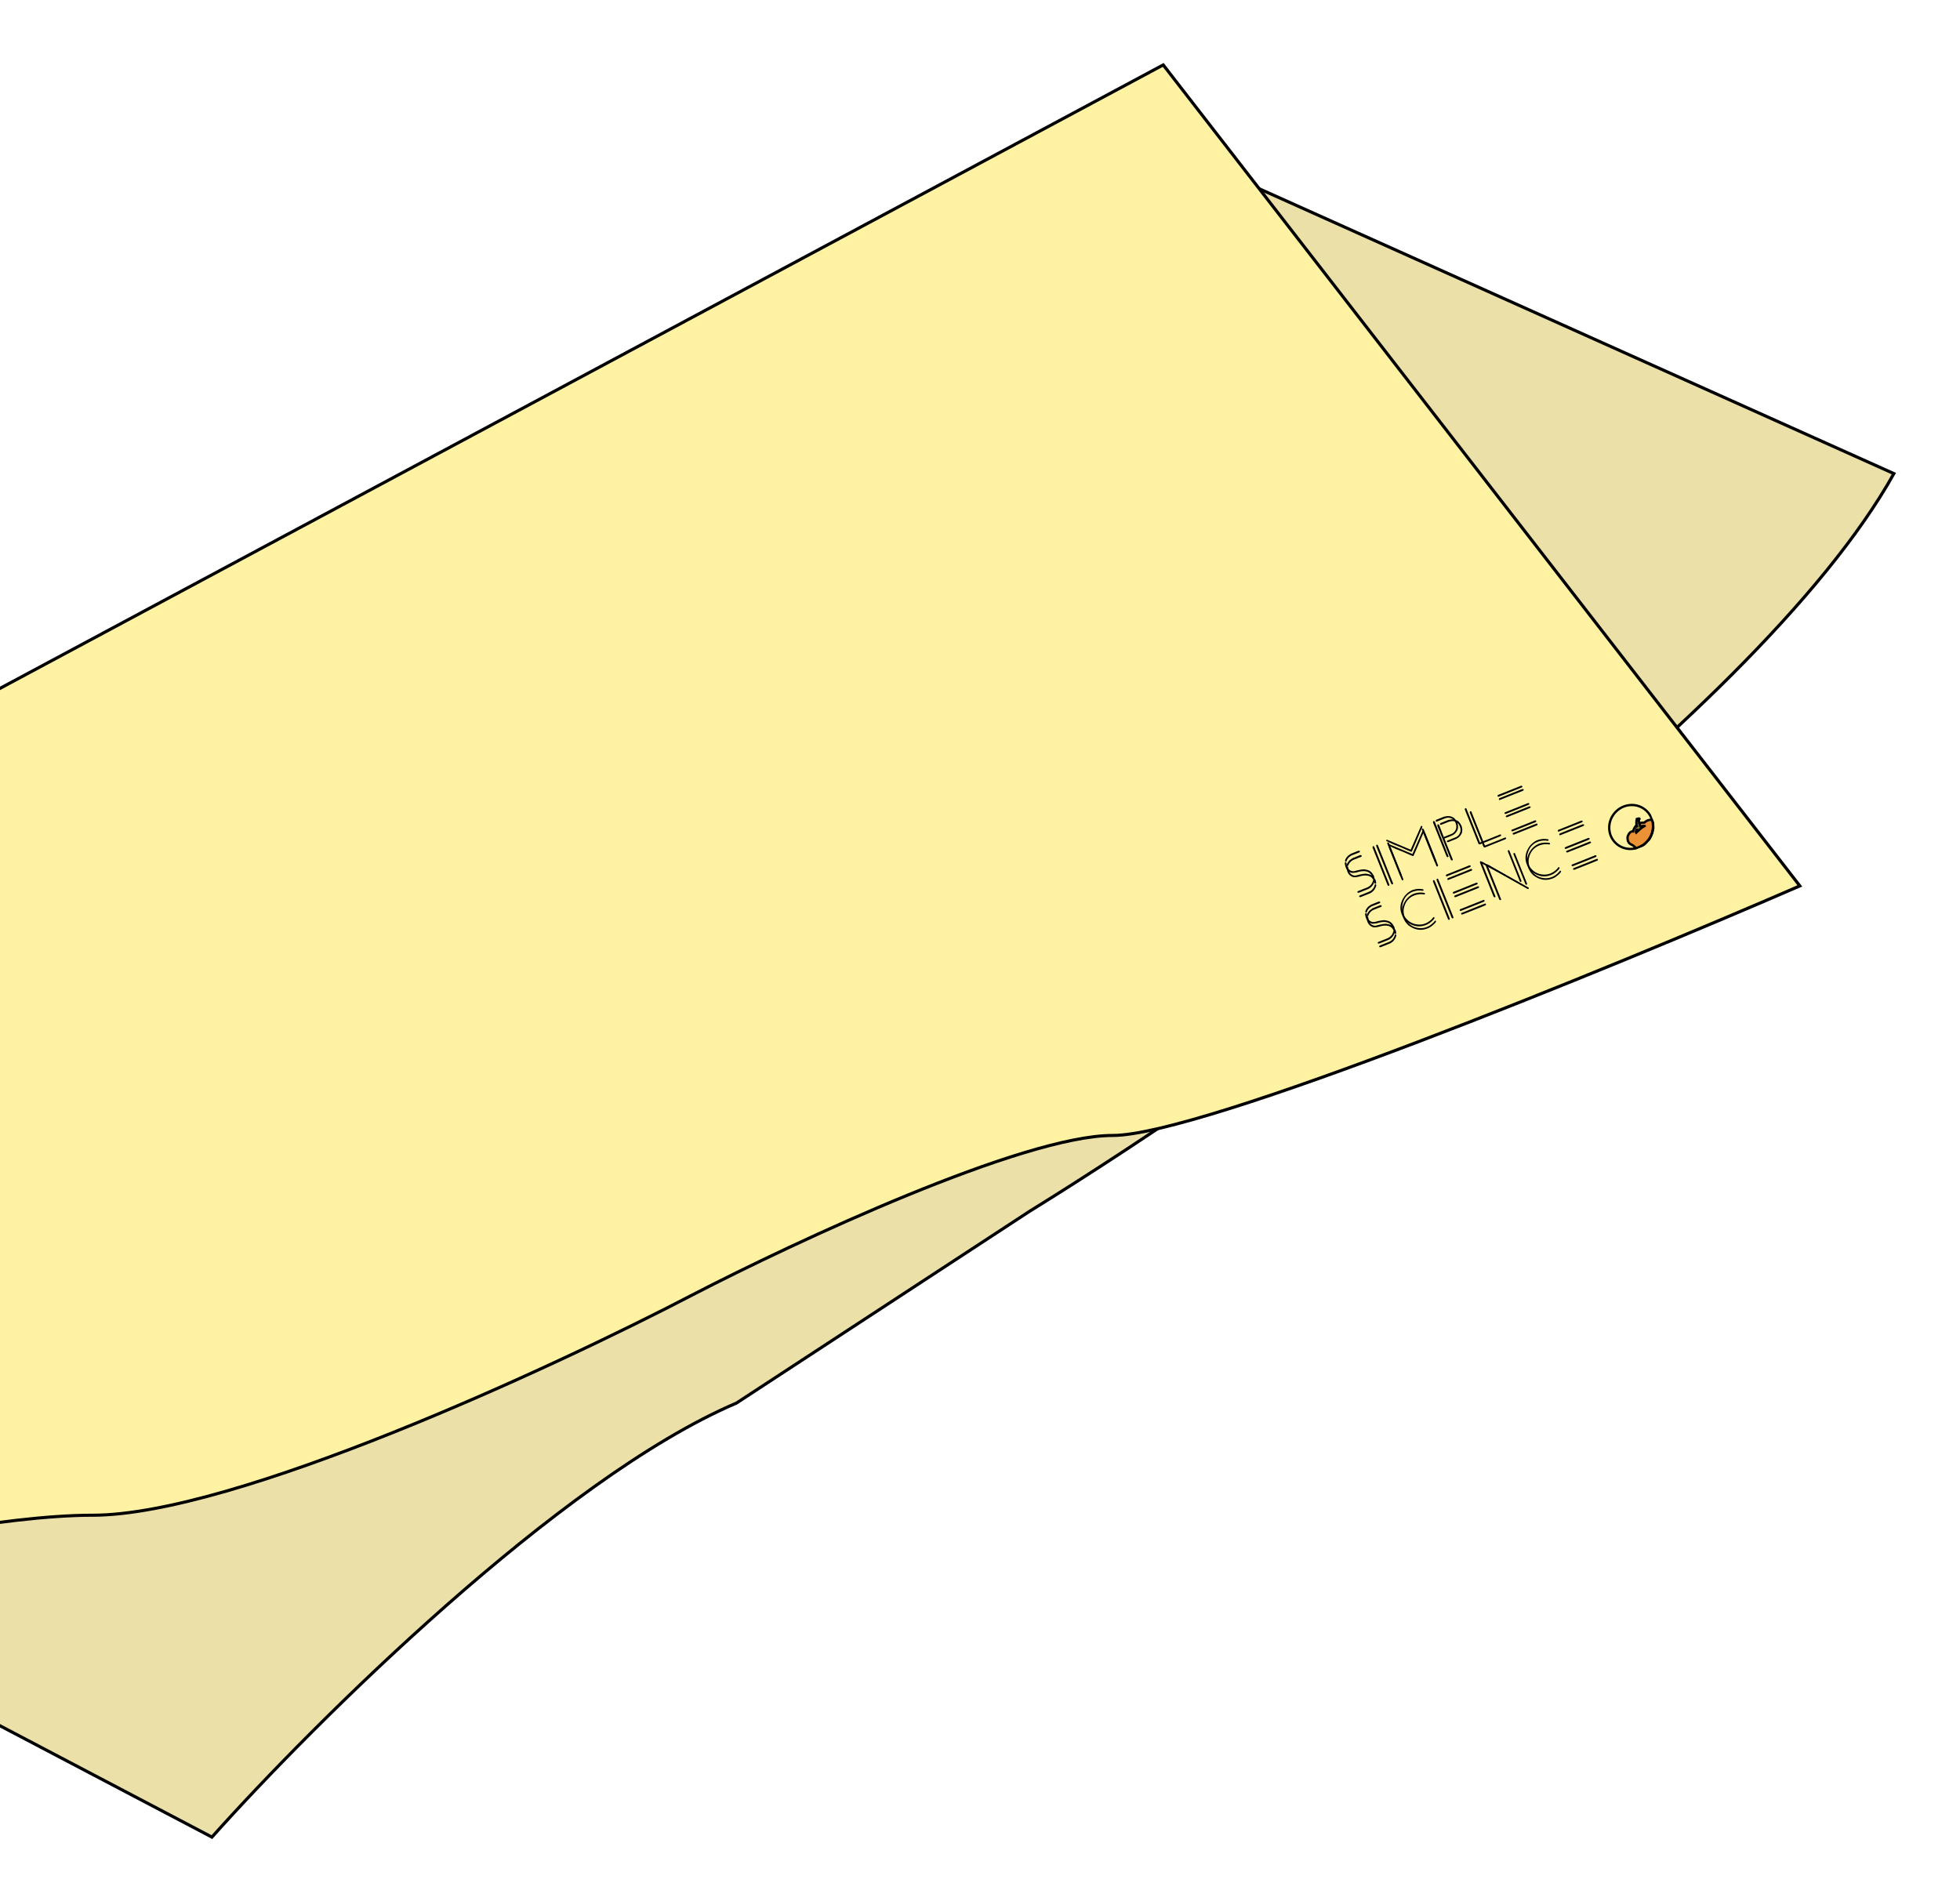 <svg width="634" height="615" viewBox="0 0 634 615" fill="none" xmlns="http://www.w3.org/2000/svg">
<g filter="url(#filter0_d)">
<path d="M53.553 590.309L-84.51 517.768L391.688 56.78L597.612 149.212C552.683 229.709 392.468 341.875 317.977 387.896L223.206 449.907C166.109 474.243 86.313 553.649 53.553 590.309Z" fill="#EBE1A8" stroke="black"/>
<path d="M361.269 17L-304.473 373.856C-271.322 428.067 -202.447 535.319 -192.151 530.639C-179.281 524.789 -42.388 486.178 14.943 486.178C60.808 486.178 163.535 438.597 209.166 414.807C242.317 397.647 315.872 363.326 344.888 363.326C373.905 363.326 505.181 309.505 567.192 282.595L361.269 17Z" fill="#FFF2A3" stroke="black"/>
</g>
<g clip-path="url(#clip0)">
<path d="M435.17 278.908C435.241 278.89 435.316 278.898 435.381 278.931C435.446 278.965 435.496 279.02 435.523 279.088C435.566 279.499 435.66 279.903 435.8 280.292L435.882 280.497C436.024 280.942 436.322 281.32 436.721 281.563C437.119 281.807 437.593 281.899 438.056 281.824C439.945 281.302 441.144 281.128 441.654 281.302C442.175 281.361 442.679 281.526 443.133 281.787C443.602 282.122 443.985 282.563 444.251 283.074C444.256 283.071 444.261 283.069 444.267 283.069C444.272 283.068 444.278 283.069 444.283 283.071C444.288 283.073 444.292 283.077 444.296 283.081C444.299 283.085 444.301 283.09 444.302 283.096L444.529 283.663C444.523 283.867 444.55 284.071 444.609 284.267C444.574 284.363 444.508 284.446 444.422 284.502C444.304 284.505 444.19 284.467 444.098 284.394C443.981 283.975 443.902 283.713 443.861 283.608C443.218 282 441.778 281.471 439.539 282.021C438.825 282.269 438.075 282.394 437.32 282.39C436.86 282.287 436.433 282.07 436.078 281.76C435.724 281.45 435.453 281.056 435.29 280.615C434.955 279.578 434.915 279.01 435.17 278.908ZM436.869 276.236L439.449 275.205C439.682 275.191 439.826 275.252 439.88 275.389L439.909 275.461C439.909 275.461 439.882 275.57 439.803 275.706L437.363 276.682C436.925 276.857 436.533 277.129 436.214 277.477C435.896 277.824 435.66 278.239 435.525 278.689L435.422 278.73C435.391 278.749 435.356 278.759 435.32 278.762C435.284 278.764 435.248 278.758 435.215 278.744C435.182 278.73 435.153 278.708 435.13 278.681C435.107 278.653 435.091 278.621 435.083 278.586C435.013 278.246 435.279 277.713 435.883 276.986C436.184 276.727 436.507 276.493 436.847 276.287C436.844 276.282 436.842 276.277 436.841 276.271C436.841 276.266 436.842 276.26 436.844 276.255C436.846 276.25 436.849 276.246 436.854 276.242C436.858 276.239 436.863 276.237 436.869 276.236ZM444.259 284.693C444.29 284.675 444.325 284.664 444.361 284.662C444.397 284.659 444.433 284.665 444.466 284.68C444.499 284.694 444.528 284.715 444.551 284.743C444.574 284.77 444.59 284.803 444.598 284.838L444.639 284.94C444.509 285.599 444.204 286.211 443.756 286.712C443.308 287.214 442.733 287.586 442.091 287.79L439.699 288.747C439.428 288.855 439.24 288.851 439.133 288.735L439.106 288.669C439.032 288.484 439.11 288.346 439.34 288.254L442.247 287.092C442.738 286.891 443.17 286.57 443.502 286.158C443.835 285.746 444.058 285.257 444.15 284.737L444.259 284.693Z" fill="black"/>
<path d="M448.447 271.728L448.653 271.646L456.315 274.877L459.638 267.255L459.741 267.214C459.772 267.196 459.807 267.185 459.843 267.183C459.879 267.18 459.915 267.186 459.948 267.2C459.981 267.214 460.01 267.236 460.033 267.263C460.056 267.291 460.072 267.323 460.08 267.358C460.133 267.491 459.967 267.942 459.581 268.711C457.681 273.2 456.709 275.453 456.665 275.471L456.612 275.534C456.479 275.587 455.425 275.158 453.45 274.246C451.734 273.606 450.053 272.877 448.413 272.064C448.37 271.885 448.381 271.773 448.447 271.728ZM448.905 272.503C449.022 272.501 449.137 272.539 449.229 272.611L453.369 282.969C453.39 283.005 453.403 283.045 453.406 283.086C453.408 283.127 453.401 283.168 453.385 283.206C453.369 283.244 453.343 283.278 453.311 283.304C453.279 283.331 453.242 283.349 453.201 283.358C453.056 283.416 452.938 283.356 452.848 283.178L448.708 272.82C448.754 272.643 448.82 272.537 448.905 272.503ZM460.102 268.028C460.17 268.001 460.3 268.056 460.491 268.194L464.573 278.407C464.637 278.648 464.579 278.803 464.402 278.874C464.224 278.945 464.107 278.885 464.049 278.694L459.94 268.414C459.878 268.224 459.934 268.095 460.108 268.026L460.102 268.028Z" fill="black"/>
<path d="M449.009 273.132L449.215 273.05L456.876 276.281L460.2 268.66L460.303 268.618C460.334 268.6 460.369 268.589 460.405 268.587C460.44 268.584 460.476 268.591 460.509 268.605C460.542 268.619 460.572 268.64 460.594 268.668C460.617 268.695 460.634 268.728 460.642 268.763C460.695 268.895 460.528 269.346 460.143 270.116C458.243 274.604 457.27 276.858 457.226 276.875L457.174 276.938C457.041 276.991 455.986 276.562 454.011 275.65C452.295 275.01 450.614 274.282 448.974 273.468C448.931 273.289 448.943 273.178 449.009 273.132ZM449.466 273.908C449.584 273.905 449.698 273.943 449.79 274.016L453.93 284.374C453.952 284.409 453.964 284.449 453.967 284.49C453.97 284.531 453.963 284.573 453.947 284.611C453.93 284.649 453.905 284.682 453.873 284.709C453.841 284.735 453.803 284.753 453.763 284.762C453.617 284.821 453.5 284.76 453.409 284.582L449.27 274.224C449.316 274.047 449.381 273.942 449.466 273.908ZM460.663 269.432C460.732 269.405 460.862 269.46 461.053 269.598L465.135 279.811C465.198 280.052 465.141 280.208 464.963 280.279C464.786 280.35 464.668 280.289 464.61 280.098L460.502 269.818C460.44 269.629 460.496 269.499 460.669 269.43L460.663 269.432Z" fill="black"/>
<path d="M463.7 265.59C463.805 265.548 463.935 265.603 464.089 265.756C464.693 267.337 465.149 268.512 465.456 269.279L468.55 277.021C468.548 277.084 468.527 277.145 468.49 277.196C468.453 277.247 468.401 277.286 468.341 277.307C468.234 277.321 468.101 277.256 467.94 277.111L463.51 266.029C463.506 265.946 463.521 265.864 463.554 265.788C463.587 265.711 463.637 265.644 463.7 265.59ZM464.566 265.209L467.194 264.158C467.486 264.144 467.775 264.094 468.055 264.01C468.908 263.925 469.76 264.17 470.436 264.695C470.811 265.08 471.123 265.521 471.359 266.004L471.415 266.142C471.657 266.815 471.704 267.542 471.551 268.241C471.378 268.73 471.1 269.176 470.737 269.548C470.374 269.92 469.934 270.21 469.449 270.396L467.063 271.35C466.844 271.4 466.704 271.349 466.643 271.196C466.641 271.079 466.68 270.965 466.753 270.873L469.175 269.904C469.792 269.734 470.324 269.343 470.672 268.807C471.02 268.271 471.158 267.627 471.061 266.997C471.015 266.753 470.946 266.513 470.853 266.283C470.68 265.731 470.32 265.257 469.835 264.941C469.351 264.625 468.77 264.486 468.193 264.549C467.821 264.61 467.456 264.711 467.106 264.851L464.793 265.775C464.756 265.797 464.714 265.81 464.671 265.812C464.628 265.814 464.586 265.805 464.547 265.786C464.508 265.768 464.475 265.74 464.45 265.706C464.424 265.671 464.408 265.631 464.402 265.589L464.39 265.559C464.418 265.429 464.479 265.309 464.566 265.209Z" fill="black"/>
<path d="M473.909 261.509L474.115 261.427C474.169 261.428 474.222 261.446 474.265 261.48C474.307 261.513 474.337 261.56 474.351 261.612L478.724 272.555L485.186 269.972C485.222 269.951 485.262 269.938 485.303 269.935C485.344 269.932 485.386 269.939 485.424 269.956C485.462 269.972 485.496 269.997 485.522 270.029C485.548 270.06 485.567 270.098 485.575 270.138C485.583 270.214 485.567 270.289 485.529 270.355C485.491 270.421 485.433 270.472 485.363 270.503L478.756 273.144C478.591 273.21 478.418 273.146 478.237 272.953L473.808 261.871C473.831 261.647 473.865 261.527 473.909 261.509Z" fill="black"/>
<path d="M484.578 257.168L492.045 254.183C492.262 254.189 492.396 254.255 492.446 254.379C492.496 254.504 492.435 254.621 492.264 254.732L484.797 257.716C484.762 257.738 484.721 257.75 484.68 257.753C484.639 257.756 484.597 257.749 484.559 257.733C484.521 257.717 484.488 257.692 484.461 257.66C484.435 257.628 484.416 257.591 484.408 257.55C484.373 257.452 484.43 257.325 484.578 257.168ZM486.922 262.734L494.189 259.829C494.263 259.792 494.346 259.778 494.428 259.787C494.511 259.796 494.588 259.829 494.652 259.881L494.667 259.918C494.749 260.123 494.628 260.29 494.305 260.419L487.25 263.239C486.927 263.368 486.725 263.33 486.643 263.125L486.628 263.089C486.638 263.008 486.671 262.932 486.723 262.869C486.775 262.806 486.844 262.759 486.922 262.734ZM489.096 268.367L496.49 265.412C496.696 265.33 496.836 265.381 496.91 265.566C496.984 265.751 496.884 265.898 496.609 266.008L489.421 268.881C489.146 268.99 488.968 268.943 488.886 268.738C488.875 268.7 488.872 268.66 488.877 268.621C488.882 268.581 488.894 268.543 488.914 268.509C488.933 268.475 488.959 268.444 488.991 268.42C489.022 268.396 489.058 268.378 489.096 268.367Z" fill="black"/>
<path d="M485 258.223L492.466 255.239C492.684 255.245 492.818 255.31 492.868 255.435C492.918 255.56 492.857 255.677 492.686 255.788L485.219 258.772C485.183 258.793 485.143 258.806 485.102 258.809C485.061 258.812 485.019 258.805 484.981 258.789C484.943 258.773 484.909 258.748 484.883 258.716C484.857 258.684 484.838 258.646 484.829 258.606C484.801 258.524 484.858 258.396 485 258.223ZM487.344 263.789L494.611 260.885C494.685 260.848 494.768 260.833 494.85 260.843C494.932 260.852 495.01 260.885 495.074 260.937L495.088 260.973C495.17 261.178 495.05 261.345 494.727 261.474L487.672 264.294C487.349 264.423 487.146 264.385 487.065 264.18L487.052 264.15C487.061 264.069 487.094 263.991 487.145 263.927C487.197 263.863 487.266 263.815 487.344 263.789ZM489.518 269.423L496.912 266.467C497.118 266.385 497.258 266.436 497.332 266.621C497.406 266.806 497.305 266.954 497.031 267.063L489.843 269.936C489.568 270.046 489.39 269.998 489.308 269.793C489.297 269.755 489.294 269.716 489.299 269.676C489.304 269.637 489.316 269.599 489.336 269.565C489.355 269.53 489.381 269.5 489.413 269.476C489.444 269.451 489.48 269.433 489.518 269.423Z" fill="black"/>
<path d="M441.743 295.349C441.814 295.331 441.889 295.339 441.954 295.373C442.019 295.406 442.069 295.462 442.096 295.53C442.14 295.941 442.233 296.345 442.373 296.733L442.455 296.938C442.597 297.383 442.895 297.761 443.294 298.005C443.693 298.248 444.166 298.341 444.629 298.265C446.518 297.743 447.717 297.569 448.227 297.743C448.748 297.802 449.252 297.967 449.706 298.229C450.18 298.568 450.566 299.015 450.832 299.534C450.836 299.531 450.842 299.529 450.847 299.528C450.853 299.527 450.858 299.528 450.863 299.53C450.868 299.533 450.873 299.536 450.876 299.54C450.88 299.545 450.882 299.55 450.883 299.555L451.102 300.104C451.097 300.308 451.124 300.512 451.182 300.708C451.147 300.805 451.081 300.887 450.995 300.944C450.878 300.946 450.763 300.908 450.671 300.836C450.555 300.416 450.476 300.154 450.434 300.049C449.791 298.442 448.351 297.913 446.112 298.462C445.399 298.71 444.648 298.835 443.893 298.832C443.433 298.728 443.006 298.512 442.651 298.202C442.297 297.891 442.026 297.498 441.863 297.056C441.529 296.02 441.488 295.451 441.743 295.349ZM443.442 292.677L446.022 291.646C446.255 291.632 446.399 291.694 446.454 291.83L446.48 291.897C446.48 291.897 446.453 292.005 446.374 292.142L443.934 293.117C443.496 293.293 443.104 293.565 442.785 293.912C442.467 294.26 442.231 294.674 442.095 295.124L441.992 295.166C441.962 295.184 441.927 295.195 441.891 295.197C441.855 295.199 441.819 295.193 441.786 295.179C441.753 295.165 441.724 295.144 441.701 295.116C441.678 295.089 441.662 295.056 441.654 295.021C441.585 294.685 441.852 294.152 442.454 293.422C442.754 293.16 443.076 292.924 443.415 292.716C443.414 292.712 443.414 292.707 443.415 292.703C443.416 292.699 443.418 292.695 443.42 292.691C443.423 292.687 443.426 292.684 443.43 292.682C443.434 292.68 443.438 292.678 443.442 292.677ZM450.833 301.135C450.864 301.116 450.898 301.105 450.934 301.103C450.97 301.101 451.006 301.107 451.039 301.121C451.072 301.135 451.101 301.157 451.124 301.184C451.147 301.212 451.163 301.244 451.171 301.279L451.212 301.381C451.083 302.04 450.778 302.652 450.329 303.154C449.881 303.655 449.306 304.028 448.664 304.232L446.272 305.188C446.002 305.296 445.813 305.292 445.706 305.177L445.679 305.11C445.605 304.925 445.684 304.787 445.914 304.695L448.82 303.533C449.311 303.332 449.743 303.011 450.076 302.599C450.408 302.187 450.631 301.698 450.724 301.178L450.833 301.135Z" fill="black"/>
<path d="M456.59 288.058L457.002 287.894C458.073 287.536 459.219 287.464 460.325 287.684L460.461 287.833C460.516 287.969 460.455 288.087 460.279 288.185C459.206 287.981 458.096 288.069 457.067 288.441L456.927 288.497C455.062 289.242 453.945 290.735 453.576 292.976C453.487 293.888 453.614 294.807 453.947 295.66C454.303 296.552 454.89 297.335 455.647 297.928C456.405 298.521 457.307 298.905 458.261 299.039C459.141 299.185 460.044 299.104 460.885 298.802L461.23 298.664C462.213 298.239 463.061 297.554 463.683 296.684L463.719 296.669C463.719 296.669 463.828 296.696 463.965 296.774L463.999 296.858C464.111 297.14 463.594 297.719 462.446 298.597C462.103 298.851 461.727 299.056 461.327 299.206L461.26 299.232C459.145 300.078 457.084 299.736 455.078 298.207C454.373 297.583 453.822 296.806 453.467 295.935L453.426 295.833C452.623 293.823 452.937 291.833 454.369 289.862C454.972 289.11 455.729 288.495 456.59 288.058Z" fill="black"/>
<path d="M444.06 273.789L444.236 273.719C444.303 273.724 444.366 273.749 444.419 273.79C444.471 273.831 444.511 273.887 444.532 273.95L449.407 286.147C449.435 286.207 449.445 286.275 449.435 286.34C449.425 286.406 449.396 286.468 449.352 286.518L449.176 286.589C449.136 286.605 449.032 286.544 448.864 286.406L443.989 274.209C443.963 274.139 443.956 274.063 443.968 273.989C443.98 273.916 444.012 273.846 444.06 273.789Z" fill="black"/>
<path d="M445.241 273.317L445.417 273.247C445.483 273.253 445.547 273.278 445.599 273.319C445.652 273.36 445.691 273.415 445.713 273.478L450.588 285.675C450.616 285.736 450.625 285.803 450.615 285.869C450.606 285.935 450.577 285.997 450.533 286.047L450.357 286.117C450.317 286.133 450.213 286.072 450.045 285.934L445.17 273.737C445.144 273.667 445.136 273.591 445.149 273.518C445.161 273.444 445.193 273.375 445.241 273.317Z" fill="black"/>
<path d="M463.602 284.78L463.778 284.71C463.845 284.716 463.908 284.741 463.961 284.782C464.013 284.823 464.053 284.878 464.074 284.941L468.949 297.138C468.977 297.198 468.987 297.266 468.977 297.332C468.967 297.398 468.938 297.459 468.894 297.51L468.718 297.58C468.678 297.596 468.574 297.535 468.406 297.397L463.531 285.2C463.505 285.13 463.498 285.054 463.51 284.981C463.522 284.907 463.554 284.838 463.602 284.78Z" fill="black"/>
<path d="M464.777 284.31L464.953 284.24C465.019 284.246 465.083 284.271 465.135 284.312C465.188 284.353 465.227 284.408 465.249 284.471L470.124 296.668C470.152 296.729 470.161 296.796 470.152 296.862C470.142 296.928 470.113 296.99 470.069 297.04L469.893 297.11C469.853 297.126 469.749 297.065 469.581 296.927L464.706 284.73C464.68 284.66 464.672 284.585 464.685 284.511C464.697 284.437 464.729 284.368 464.777 284.31Z" fill="black"/>
<path d="M467.865 282.916L475.326 279.934C475.543 279.94 475.677 280.005 475.727 280.13C475.777 280.254 475.716 280.372 475.545 280.482L468.084 283.464C468.049 283.486 468.009 283.499 467.967 283.501C467.926 283.504 467.884 283.497 467.846 283.481C467.808 283.465 467.775 283.44 467.748 283.408C467.722 283.376 467.704 283.339 467.695 283.298C467.656 283.202 467.713 283.074 467.865 282.916ZM470.209 288.482L477.476 285.577C477.55 285.54 477.633 285.526 477.716 285.535C477.798 285.545 477.875 285.577 477.939 285.63L477.961 285.684C478.043 285.889 477.922 286.056 477.599 286.185L470.538 289.007C470.215 289.136 470.013 289.098 469.931 288.893L469.916 288.857C469.923 288.773 469.954 288.692 470.006 288.626C470.058 288.559 470.129 288.509 470.209 288.482ZM472.383 294.115L479.771 291.162C479.977 291.08 480.117 291.131 480.191 291.316C480.265 291.501 480.165 291.648 479.89 291.758L472.702 294.631C472.427 294.741 472.249 294.693 472.167 294.488C472.156 294.45 472.153 294.41 472.158 294.371C472.163 294.332 472.175 294.294 472.195 294.259C472.214 294.225 472.24 294.195 472.272 294.17C472.303 294.146 472.339 294.128 472.377 294.118L472.383 294.115Z" fill="black"/>
<path d="M468.335 284.091L475.795 281.109C476.013 281.116 476.147 281.181 476.197 281.306C476.247 281.43 476.186 281.548 476.015 281.658L468.554 284.64C468.518 284.662 468.478 284.674 468.437 284.677C468.396 284.68 468.354 284.673 468.316 284.657C468.278 284.641 468.244 284.616 468.218 284.584C468.192 284.552 468.173 284.514 468.164 284.474C468.126 284.378 468.183 284.25 468.335 284.091ZM470.679 289.657L477.946 286.753C478.02 286.716 478.103 286.702 478.185 286.711C478.267 286.72 478.345 286.753 478.409 286.805L478.423 286.841C478.505 287.046 478.385 287.214 478.062 287.343L471.001 290.165C470.678 290.294 470.475 290.256 470.393 290.051L470.379 290.015C470.389 289.933 470.423 289.856 470.476 289.792C470.529 289.729 470.6 289.682 470.679 289.657ZM472.853 295.291L480.241 292.338C480.447 292.256 480.587 292.307 480.661 292.492C480.735 292.677 480.634 292.824 480.36 292.934L473.172 295.807C472.897 295.917 472.719 295.869 472.637 295.664C472.626 295.626 472.623 295.586 472.628 295.547C472.632 295.508 472.645 295.47 472.664 295.435C472.684 295.401 472.71 295.37 472.742 295.346C472.773 295.322 472.809 295.304 472.847 295.293L472.853 295.291Z" fill="black"/>
<path d="M478.901 278.582C479.492 278.762 480.048 279.038 480.548 279.399L492.617 286.224C492.658 286.257 492.69 286.3 492.708 286.349C492.701 286.54 492.81 286.497 492.701 286.54C492.592 286.584 492.102 286.29 491.246 285.765L479.533 279.462L483.751 290.013C483.749 290.076 483.728 290.137 483.691 290.188C483.653 290.239 483.602 290.278 483.542 290.299C483.435 290.314 483.301 290.248 483.14 290.103L478.711 279.022C478.706 278.945 478.717 278.868 478.744 278.795C478.77 278.723 478.813 278.657 478.867 278.603L478.901 278.582ZM487.932 275.014C488 275.005 488.068 275.02 488.126 275.055C488.184 275.091 488.227 275.145 488.249 275.209L492.167 285.013C492.167 285.013 492.141 285.121 492.062 285.258L491.995 285.284C491.809 285.358 491.671 285.281 491.579 285.052L487.752 275.478C487.695 275.24 487.757 275.084 487.938 275.012L487.932 275.014Z" fill="black"/>
<path d="M497.043 271.89L497.454 271.726C498.526 271.368 499.671 271.296 500.777 271.516L500.914 271.665C500.968 271.801 500.907 271.919 500.731 272.017C499.658 271.813 498.548 271.901 497.519 272.273L497.379 272.329C495.514 273.075 494.386 274.563 493.995 276.793C493.906 277.705 494.032 278.625 494.365 279.477C494.721 280.376 495.309 281.165 496.071 281.762C496.833 282.359 497.741 282.743 498.702 282.876C499.586 283.023 500.493 282.939 501.337 282.634L501.682 282.496C502.665 282.071 503.513 281.386 504.135 280.516L504.171 280.501C504.171 280.501 504.28 280.528 504.417 280.606L504.451 280.69C504.563 280.972 504.046 281.551 502.898 282.429C502.555 282.683 502.179 282.888 501.779 283.038L501.712 283.064C499.597 283.91 497.536 283.568 495.53 282.039C494.825 281.415 494.274 280.638 493.919 279.767L493.878 279.665C493.075 277.655 493.389 275.665 494.821 273.694C495.424 272.942 496.182 272.327 497.043 271.89Z" fill="black"/>
<path d="M435.733 280.313C435.804 280.295 435.879 280.303 435.944 280.336C436.009 280.37 436.06 280.426 436.086 280.493C436.13 280.904 436.223 281.309 436.364 281.697L436.445 281.902C436.587 282.347 436.885 282.725 437.284 282.969C437.683 283.212 438.157 283.304 438.619 283.229C440.508 282.707 441.707 282.533 442.217 282.707C442.739 282.766 443.242 282.931 443.696 283.192C444.17 283.532 444.556 283.979 444.822 284.497C444.827 284.494 444.832 284.492 444.837 284.492C444.843 284.491 444.848 284.492 444.853 284.494C444.859 284.496 444.863 284.5 444.866 284.504C444.87 284.509 444.872 284.514 444.873 284.519L445.092 285.068C445.087 285.272 445.114 285.476 445.172 285.672C445.137 285.769 445.071 285.851 444.985 285.908C444.868 285.91 444.753 285.872 444.661 285.799C444.545 285.38 444.466 285.118 444.424 285.013C443.782 283.405 442.341 282.876 440.103 283.426C439.389 283.674 438.638 283.799 437.883 283.796C437.423 283.692 436.996 283.475 436.642 283.165C436.287 282.855 436.016 282.461 435.853 282.02C435.519 280.984 435.479 280.415 435.733 280.313ZM437.432 277.641L440.012 276.61C440.245 276.596 440.389 276.657 440.444 276.794L440.482 276.89C440.482 276.89 440.455 276.999 440.377 277.135L437.936 278.111C437.499 278.283 437.106 278.551 436.786 278.894C436.467 279.237 436.228 279.647 436.088 280.094L435.985 280.135C435.954 280.154 435.919 280.164 435.883 280.167C435.848 280.169 435.812 280.163 435.779 280.149C435.746 280.135 435.716 280.113 435.693 280.086C435.671 280.058 435.654 280.026 435.646 279.991C435.576 279.651 435.843 279.118 436.447 278.391C436.747 278.13 437.068 277.894 437.408 277.686C437.406 277.681 437.405 277.676 437.405 277.671C437.406 277.667 437.407 277.662 437.409 277.658C437.412 277.653 437.415 277.65 437.419 277.647C437.423 277.644 437.427 277.642 437.432 277.641ZM444.823 286.098C444.854 286.08 444.889 286.069 444.924 286.067C444.96 286.064 444.996 286.071 445.029 286.085C445.062 286.099 445.091 286.12 445.114 286.148C445.137 286.175 445.153 286.208 445.161 286.243L445.202 286.345C445.073 287.004 444.768 287.616 444.32 288.118C443.871 288.619 443.296 288.991 442.654 289.196L440.262 290.152C439.992 290.26 439.803 290.256 439.696 290.14L439.669 290.074C439.596 289.889 439.674 289.751 439.904 289.659L442.811 288.497C443.301 288.296 443.733 287.975 444.066 287.563C444.399 287.151 444.621 286.662 444.714 286.142L444.823 286.098Z" fill="black"/>
<path d="M442.212 296.525C442.283 296.507 442.359 296.515 442.424 296.548C442.489 296.582 442.539 296.637 442.566 296.705C442.609 297.116 442.702 297.52 442.843 297.909L442.925 298.114C443.067 298.559 443.364 298.937 443.763 299.18C444.162 299.424 444.636 299.516 445.099 299.441C446.988 298.919 448.187 298.745 448.697 298.919C449.218 298.978 449.722 299.143 450.176 299.404C450.65 299.744 451.036 300.191 451.302 300.709C451.306 300.706 451.311 300.704 451.317 300.704C451.322 300.703 451.328 300.704 451.333 300.706C451.338 300.708 451.343 300.712 451.346 300.716C451.349 300.72 451.351 300.726 451.352 300.731L451.572 301.28C451.566 301.484 451.593 301.688 451.652 301.884C451.616 301.98 451.551 302.063 451.465 302.119C451.347 302.122 451.233 302.084 451.141 302.011C451.024 301.592 450.945 301.33 450.904 301.225C450.261 299.617 448.821 299.088 446.582 299.638C445.868 299.886 445.118 300.011 444.363 300.007C443.902 299.904 443.476 299.687 443.121 299.377C442.766 299.067 442.496 298.673 442.333 298.232C441.998 297.195 441.958 296.627 442.212 296.525ZM443.912 293.853L446.491 292.822C446.725 292.808 446.869 292.869 446.923 293.006L446.95 293.072C446.95 293.072 446.923 293.181 446.844 293.317L444.403 294.293C443.965 294.473 443.572 294.75 443.256 295.103C442.94 295.456 442.708 295.875 442.577 296.33L442.474 296.371C442.443 296.39 442.408 296.4 442.373 296.403C442.337 296.405 442.301 296.399 442.268 296.385C442.235 296.371 442.206 296.349 442.183 296.322C442.16 296.294 442.144 296.262 442.136 296.227C442.067 295.891 442.334 295.358 442.936 294.627C443.236 294.366 443.558 294.13 443.897 293.922C443.893 293.921 443.888 293.919 443.884 293.916C443.881 293.914 443.877 293.91 443.875 293.907C443.872 293.903 443.871 293.898 443.87 293.894C443.869 293.889 443.869 293.885 443.87 293.88C443.871 293.876 443.873 293.871 443.875 293.868C443.878 293.864 443.881 293.86 443.885 293.858C443.889 293.855 443.893 293.854 443.898 293.853C443.902 293.852 443.907 293.852 443.912 293.853ZM451.302 302.31C451.333 302.292 451.368 302.281 451.404 302.279C451.44 302.276 451.476 302.282 451.509 302.297C451.542 302.311 451.571 302.332 451.594 302.36C451.617 302.387 451.633 302.42 451.641 302.455L451.682 302.557C451.552 303.216 451.247 303.828 450.799 304.329C450.351 304.831 449.776 305.203 449.134 305.407L446.742 306.364C446.471 306.472 446.283 306.468 446.175 306.352L446.149 306.286C446.075 306.101 446.153 305.963 446.383 305.871L449.29 304.709C449.781 304.508 450.212 304.187 450.545 303.775C450.878 303.363 451.101 302.874 451.193 302.354L451.302 302.31Z" fill="black"/>
<path d="M457.06 289.233L457.472 289.069C458.543 288.711 459.688 288.639 460.794 288.86L460.931 289.008C460.985 289.144 460.925 289.262 460.749 289.36C459.676 289.168 458.571 289.267 457.548 289.647L457.409 289.702C455.544 290.448 454.422 291.929 454.043 294.145C453.954 295.057 454.081 295.976 454.414 296.829C454.77 297.721 455.357 298.504 456.114 299.097C456.872 299.691 457.773 300.074 458.728 300.209C459.623 300.352 460.54 300.26 461.389 299.942L461.734 299.804C462.717 299.379 463.566 298.694 464.187 297.824L464.224 297.809C464.224 297.809 464.333 297.836 464.469 297.914L464.496 297.98C464.608 298.262 464.091 298.841 462.944 299.719C462.601 299.973 462.224 300.178 461.824 300.328L461.758 300.354C459.642 301.2 457.581 300.858 455.575 299.329C454.87 298.705 454.319 297.928 453.964 297.057L453.923 296.955C453.12 294.945 453.434 292.955 454.866 290.984C455.466 290.254 456.214 289.658 457.06 289.233Z" fill="black"/>
<path d="M497.512 273.065L497.924 272.901C498.995 272.543 500.141 272.471 501.247 272.692L501.383 272.84C501.438 272.977 501.377 273.094 501.201 273.192C500.129 273 499.023 273.099 498.001 273.479L497.861 273.534C495.996 274.28 494.868 275.768 494.477 277.999C494.387 278.911 494.514 279.83 494.847 280.683C495.206 281.574 495.794 282.355 496.554 282.947C497.313 283.538 498.216 283.919 499.171 284.051C500.066 284.195 500.983 284.103 501.832 283.785L502.177 283.647C503.16 283.222 504.008 282.537 504.63 281.667L504.667 281.652C504.667 281.652 504.776 281.679 504.912 281.757L504.939 281.823C505.051 282.105 504.534 282.684 503.386 283.562C503.043 283.816 502.667 284.021 502.267 284.171L502.2 284.197C500.085 285.043 498.024 284.701 496.018 283.172C495.313 282.548 494.762 281.771 494.407 280.9L494.366 280.798C493.563 278.788 493.877 276.798 495.309 274.827C495.911 274.092 496.662 273.492 497.512 273.065Z" fill="black"/>
<path d="M504.066 268.447L511.533 265.463C511.751 265.469 511.884 265.534 511.934 265.659C511.984 265.783 511.923 265.901 511.752 266.011L504.285 268.996C504.25 269.017 504.21 269.03 504.168 269.033C504.127 269.036 504.086 269.029 504.047 269.012C504.009 268.996 503.976 268.971 503.949 268.939C503.923 268.908 503.905 268.87 503.896 268.83C503.861 268.731 503.918 268.604 504.066 268.447ZM506.41 274.013L513.677 271.108C513.751 271.072 513.834 271.057 513.917 271.066C513.999 271.076 514.077 271.109 514.14 271.161L514.162 271.215C514.244 271.42 514.124 271.587 513.801 271.716L506.739 274.538C506.417 274.667 506.214 274.63 506.132 274.425L506.118 274.388C506.124 274.306 506.154 274.228 506.203 274.162C506.253 274.096 506.321 274.046 506.398 274.018L506.41 274.013ZM508.584 279.646L515.979 276.691C516.185 276.609 516.324 276.66 516.398 276.845C516.472 277.03 516.372 277.177 516.097 277.287L508.909 280.16C508.635 280.27 508.456 280.222 508.374 280.017C508.364 279.979 508.36 279.939 508.365 279.9C508.37 279.861 508.382 279.823 508.402 279.788C508.421 279.754 508.448 279.724 508.479 279.699C508.51 279.675 508.546 279.657 508.584 279.646Z" fill="black"/>
<path d="M504.536 269.623L512.003 266.638C512.22 266.644 512.354 266.71 512.404 266.834C512.454 266.959 512.393 267.077 512.222 267.187L504.755 270.171C504.72 270.193 504.679 270.206 504.638 270.208C504.597 270.211 504.555 270.204 504.517 270.188C504.479 270.172 504.446 270.147 504.419 270.115C504.393 270.083 504.374 270.046 504.366 270.005C504.331 269.907 504.388 269.78 504.536 269.623ZM506.88 275.189L514.147 272.284C514.221 272.247 514.304 272.233 514.386 272.242C514.469 272.252 514.546 272.284 514.61 272.337L514.625 272.373C514.707 272.578 514.586 272.745 514.263 272.874L507.202 275.696C506.879 275.825 506.677 275.787 506.595 275.582L506.58 275.546C506.59 275.466 506.623 275.391 506.673 275.329C506.724 275.267 506.792 275.22 506.868 275.193L506.88 275.189ZM509.054 280.822L516.448 277.867C516.654 277.785 516.794 277.836 516.868 278.021C516.942 278.206 516.842 278.353 516.567 278.463L509.379 281.336C509.104 281.446 508.926 281.398 508.844 281.193C508.833 281.155 508.83 281.115 508.835 281.076C508.84 281.037 508.852 280.999 508.872 280.964C508.891 280.93 508.917 280.899 508.949 280.875C508.98 280.851 509.016 280.833 509.054 280.822Z" fill="black"/>
<path d="M534.416 265.216C533.959 265.168 533.497 265.223 533.064 265.377C532.63 265.531 532.237 265.779 531.913 266.105C528.809 265.947 528.241 268.971 528.241 268.971C527.095 268.793 526.524 270.51 526.524 270.51C526.524 270.51 526.064 272.47 527.584 273.163C528.218 273.431 528.767 273.863 529.174 274.416C529.264 274.38 529.402 274.373 529.499 274.37C530.175 274.023 530.45 273.99 531.114 273.577C531.792 273.376 532.078 273.038 532.823 272.195C532.977 272.017 533.146 271.854 533.33 271.706C533.572 271.399 533.781 271.067 533.952 270.716C534.031 270.47 534.13 270.231 534.25 270.003C534.43 269.643 534.551 269.257 534.608 268.86C534.689 268.535 534.753 268.206 534.797 267.875C534.772 267.694 534.762 267.51 534.768 267.327C534.757 266.772 534.694 266.385 534.734 265.942C534.654 265.69 534.548 265.446 534.416 265.216Z" fill="#EB9237" stroke="black" stroke-width="0.75" stroke-miterlimit="10"/>
<path d="M529.21 269.395C529.21 269.395 531.134 267.549 531.881 267.292C532.628 267.036 530.585 267.3 530.585 267.3C530.585 267.3 529.814 265.546 530.26 265.046C530.706 264.546 529.452 264.921 529.452 264.921C529.452 264.921 529.042 266.707 529.652 267.638C529.639 267.622 528.969 269.072 529.21 269.395Z" fill="#847F29" stroke="black" stroke-width="0.75" stroke-miterlimit="10"/>
<path d="M533.089 271.856C535.571 268.741 535.131 264.278 532.106 261.887C529.082 259.496 524.618 260.083 522.136 263.198C519.654 266.314 520.095 270.777 523.119 273.168C526.144 275.559 530.608 274.972 533.089 271.856Z" stroke="black" stroke-width="0.75" stroke-miterlimit="10"/>
<path d="M475.519 262.494L475.724 262.412C475.779 262.413 475.831 262.431 475.874 262.465C475.917 262.499 475.947 262.545 475.96 262.598L480.336 273.546L486.798 270.964C486.833 270.942 486.873 270.93 486.915 270.927C486.956 270.924 486.998 270.931 487.036 270.947C487.074 270.963 487.107 270.988 487.134 271.02C487.16 271.052 487.178 271.089 487.187 271.13C487.195 271.205 487.179 271.281 487.141 271.346C487.102 271.412 487.044 271.464 486.975 271.494L480.368 274.135C480.202 274.201 480.029 274.138 479.849 273.944L475.417 262.856C475.44 262.633 475.474 262.512 475.519 262.494Z" fill="black"/>
<path d="M465.097 266.661C465.202 266.619 465.332 266.675 465.486 266.827C466.09 268.409 466.546 269.583 466.852 270.351L469.947 278.092C469.945 278.155 469.924 278.216 469.887 278.267C469.849 278.318 469.798 278.357 469.738 278.378C469.631 278.393 469.498 278.327 469.336 278.182L464.917 267.125C464.911 267.048 464.923 266.971 464.949 266.899C464.976 266.826 465.018 266.761 465.073 266.706L465.097 266.661ZM465.948 266.279L468.577 265.229C468.869 265.217 469.159 265.169 469.44 265.086C470.293 265.002 471.145 265.247 471.82 265.771C472.19 266.159 472.495 266.604 472.726 267.087L472.781 267.226C473.023 267.898 473.071 268.626 472.918 269.325C472.745 269.812 472.469 270.256 472.108 270.627C471.747 270.998 471.31 271.287 470.827 271.475L468.442 272.429C468.221 272.475 468.081 272.423 468.022 272.275C468.02 272.158 468.058 272.043 468.131 271.951L470.554 270.983C471.166 270.809 471.693 270.418 472.037 269.884C472.381 269.35 472.518 268.709 472.421 268.083C472.376 267.839 472.306 267.599 472.213 267.369C472.04 266.817 471.681 266.343 471.196 266.027C470.711 265.711 470.131 265.572 469.554 265.635C469.181 265.687 468.815 265.779 468.463 265.91L466.168 266.828C466.132 266.849 466.092 266.862 466.051 266.865C466.009 266.868 465.968 266.861 465.93 266.845C465.892 266.828 465.858 266.803 465.832 266.771C465.806 266.74 465.787 266.702 465.778 266.662L465.769 266.638C465.798 266.507 465.861 266.385 465.951 266.285L465.948 266.279Z" fill="black"/>
<path d="M480.726 279.495C481.317 279.675 481.873 279.951 482.373 280.312L494.442 287.138C494.483 287.17 494.515 287.213 494.534 287.262C494.521 287.453 494.46 287.571 494.351 287.614C494.242 287.658 493.741 287.406 492.848 286.858L481.366 280.393L485.573 290.92C485.572 290.983 485.551 291.044 485.513 291.095C485.476 291.146 485.424 291.185 485.365 291.206C485.258 291.221 485.124 291.155 484.963 291.01L480.534 279.929C480.529 279.852 480.54 279.775 480.566 279.703C480.593 279.63 480.635 279.565 480.69 279.51L480.726 279.495ZM489.758 275.927C489.825 275.918 489.893 275.933 489.951 275.968C490.009 276.004 490.053 276.058 490.074 276.122L493.99 285.92C493.99 285.92 493.963 286.028 493.884 286.165L493.818 286.191C493.632 286.266 493.493 286.188 493.402 285.959L489.566 276.361C489.516 276.143 489.58 275.998 489.758 275.927Z" fill="black"/>
</g>
<defs>
<filter id="filter0_d" x="-310.176" y="0.359" width="943.491" height="614.574" filterUnits="userSpaceOnUse" color-interpolation-filters="sRGB">
<feFlood flood-opacity="0" result="BackgroundImageFix"/>
<feColorMatrix in="SourceAlpha" type="matrix" values="0 0 0 0 0 0 0 0 0 0 0 0 0 0 0 0 0 0 127 0"/>
<feOffset dx="15" dy="4"/>
<feGaussianBlur stdDeviation="10"/>
<feColorMatrix type="matrix" values="0 0 0 0 0 0 0 0 0 0 0 0 0 0 0 0 0 0 0.24 0"/>
<feBlend mode="normal" in2="BackgroundImageFix" result="effect1_dropShadow"/>
<feBlend mode="normal" in="SourceGraphic" in2="effect1_dropShadow" result="shape"/>
</filter>
<clipPath id="clip0">
<rect width="98.033" height="32.899" fill="white" transform="translate(434 277.384) rotate(-21.786)"/>
</clipPath>
</defs>
</svg>
